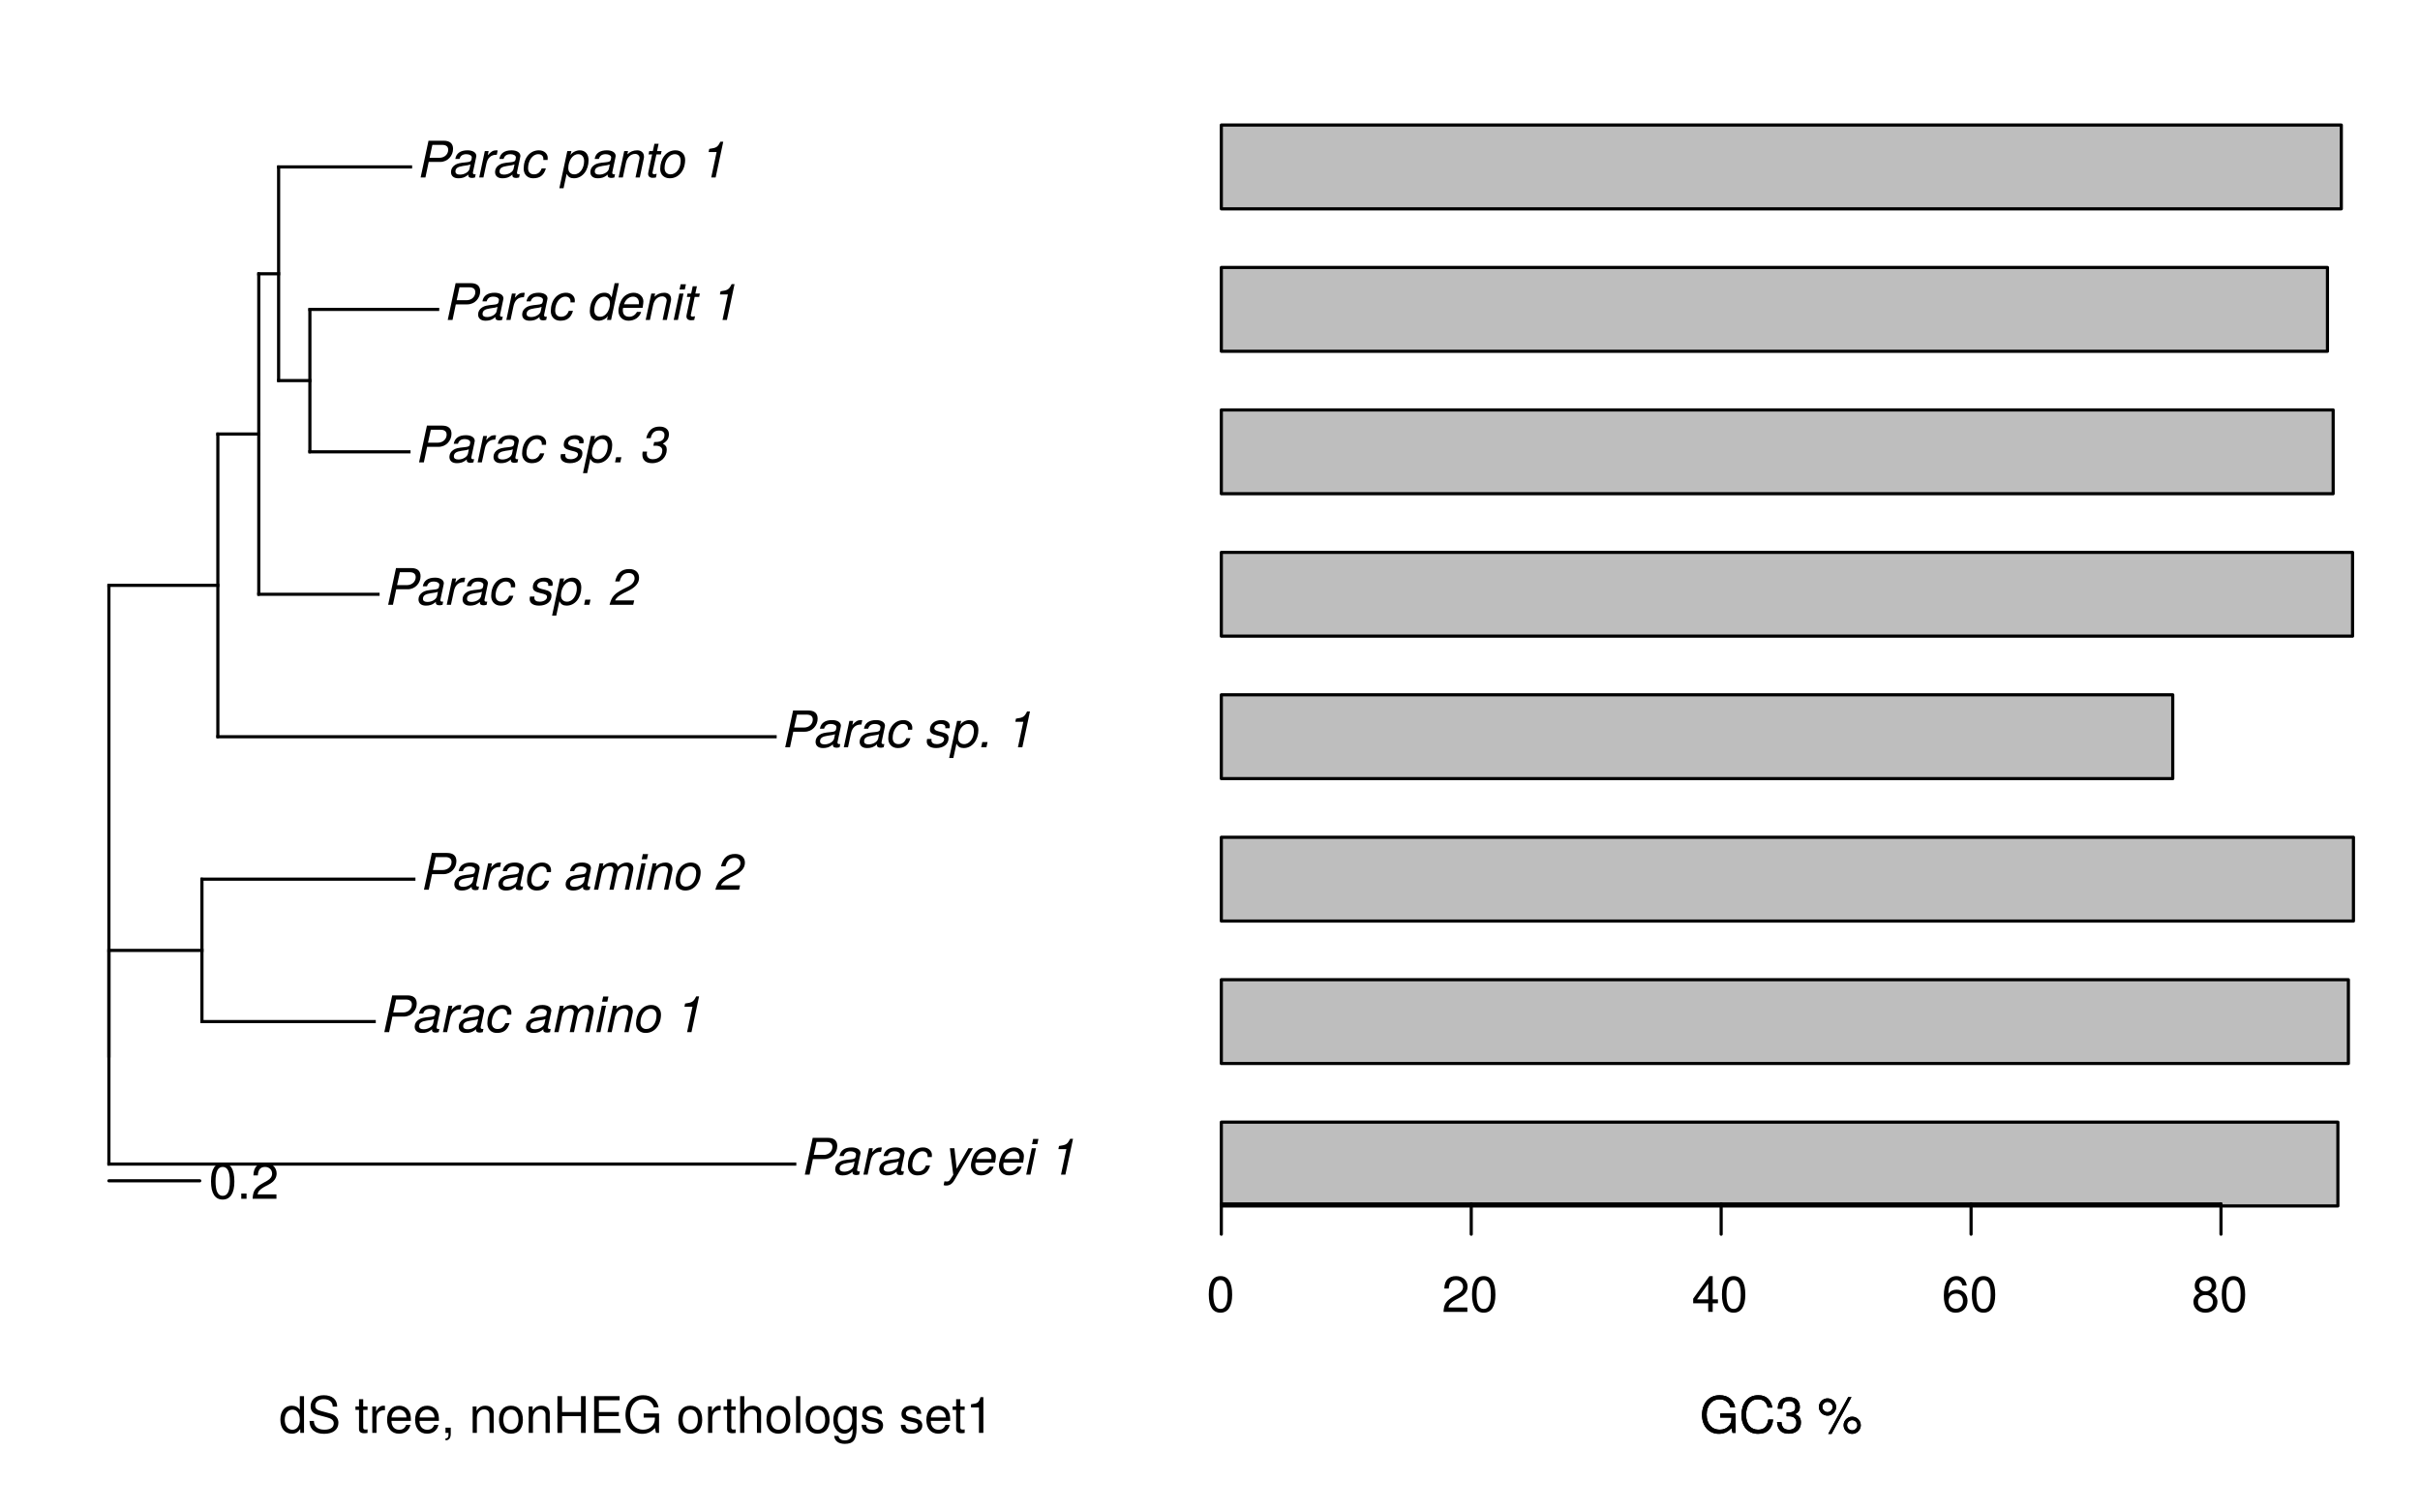 <?xml version="1.0" encoding="UTF-8"?>
<svg xmlns="http://www.w3.org/2000/svg" xmlns:xlink="http://www.w3.org/1999/xlink" width="576pt" height="360pt" viewBox="0 0 576 360" version="1.1">
<defs>
<g>
<symbol overflow="visible" id="glyph0-0">
<path style="stroke:none;" d=""/>
</symbol>
<symbol overflow="visible" id="glyph0-1">
<path style="stroke:none;" d="M 8.203 -6.812 C 8.203 -8.094 7.438 -8.75 5.969 -8.75 L 2.359 -8.75 L 0.484 0 L 1.625 0 L 2.406 -3.703 L 5.141 -3.703 C 6.953 -3.703 8.203 -5.203 8.203 -6.812 Z M 7.047 -6.594 C 7.047 -5.547 6.188 -4.688 4.938 -4.688 L 2.609 -4.688 L 3.281 -7.766 L 5.609 -7.766 C 6.547 -7.766 7.047 -7.359 7.047 -6.594 Z M 7.047 -6.594 "/>
</symbol>
<symbol overflow="visible" id="glyph0-2">
<path style="stroke:none;" d="M 5.906 0 L 6.062 -0.781 C 5.953 -0.75 5.906 -0.75 5.859 -0.75 C 5.547 -0.75 5.406 -0.859 5.406 -1.109 C 5.406 -1.156 5.406 -1.188 5.406 -1.219 L 6.141 -4.672 C 6.219 -4.984 6.219 -4.984 6.219 -5.109 C 6.219 -5.922 5.391 -6.469 4.125 -6.469 C 2.453 -6.469 1.438 -5.766 1.219 -4.422 L 2.219 -4.422 C 2.453 -5.203 2.969 -5.547 3.859 -5.547 C 4.578 -5.547 5.141 -5.219 5.141 -4.781 C 5.141 -4.734 5.125 -4.641 5.109 -4.547 L 5.078 -4.328 C 4.984 -3.844 4.719 -3.703 3.859 -3.625 C 2.25 -3.469 1.75 -3.359 1.156 -2.984 C 0.547 -2.594 0.188 -2 0.188 -1.312 C 0.188 -0.344 0.859 0.188 1.938 0.188 C 2.719 0.188 3.406 0.078 4.328 -0.703 L 4.312 -0.516 C 4.312 -0.031 4.688 0.109 5.266 0.109 C 5.438 0.109 5.422 0.078 5.906 0 Z M 4.812 -3.094 L 4.594 -2.062 C 4.438 -1.312 3.391 -0.688 2.328 -0.688 C 1.641 -0.688 1.25 -0.922 1.25 -1.422 C 1.25 -2.188 1.781 -2.562 3.062 -2.75 C 4.188 -2.906 4.281 -2.922 4.812 -3.094 Z M 4.812 -3.094 "/>
</symbol>
<symbol overflow="visible" id="glyph0-3">
<path style="stroke:none;" d="M 4.422 -5.406 L 4.625 -6.438 C 4.469 -6.453 4.375 -6.469 4.25 -6.469 C 3.547 -6.469 3.016 -6.156 2.266 -5.297 L 2.469 -6.281 L 1.562 -6.281 L 0.234 0 L 1.234 0 L 1.938 -3.266 C 2.234 -4.688 3.047 -5.406 4.297 -5.406 Z M 4.422 -5.406 "/>
</symbol>
<symbol overflow="visible" id="glyph0-4">
<path style="stroke:none;" d="M 5.609 -2.156 L 4.609 -2.156 C 4.25 -1.172 3.609 -0.75 2.75 -0.75 C 1.922 -0.75 1.375 -1.281 1.375 -2.219 C 1.375 -3.922 2.359 -5.547 3.797 -5.547 C 4.547 -5.547 5.016 -5.125 5.016 -4.438 C 5.016 -4.375 5.016 -4.281 5 -4.172 L 6.016 -4.172 L 6.031 -4.359 C 6.031 -4.531 6.047 -4.672 6.047 -4.703 C 6.047 -5.609 5.25 -6.469 3.969 -6.469 C 1.781 -6.469 0.328 -4.625 0.328 -2.094 C 0.328 -0.781 1.188 0.188 2.578 0.188 C 4.125 0.188 5.125 -0.453 5.609 -2.156 Z M 5.609 -2.156 "/>
</symbol>
<symbol overflow="visible" id="glyph0-5">
<path style="stroke:none;" d=""/>
</symbol>
<symbol overflow="visible" id="glyph0-6">
<path style="stroke:none;" d="M 6.484 -6.281 L 5.406 -6.281 L 2.609 -1.406 L 2.062 -6.281 L 0.984 -6.281 L 1.797 0.047 L 1.172 1.016 C 0.859 1.531 0.656 1.641 0.219 1.641 C 0.094 1.641 0.016 1.625 -0.312 1.594 L -0.5 2.5 C -0.281 2.594 -0.141 2.609 0.078 2.609 C 0.938 2.609 1.547 2.203 2.062 1.312 Z M 6.484 -6.281 "/>
</symbol>
<symbol overflow="visible" id="glyph0-7">
<path style="stroke:none;" d="M 6.172 -2.859 L 6.188 -3.016 C 6.297 -3.594 6.359 -4.094 6.359 -4.422 C 6.359 -5.562 5.359 -6.469 4.062 -6.469 C 3.031 -6.469 2.016 -5.969 1.422 -5.172 C 0.859 -4.422 0.422 -3.094 0.422 -2.125 C 0.422 -0.875 1.344 0.188 2.812 0.188 C 4.25 0.188 5.453 -0.609 5.828 -1.906 L 4.828 -1.906 C 4.422 -1.172 3.781 -0.75 2.969 -0.75 C 2.031 -0.75 1.469 -1.281 1.469 -2.297 C 1.469 -2.516 1.469 -2.625 1.531 -2.859 Z M 5.281 -3.719 L 1.75 -3.719 C 2.047 -4.781 2.938 -5.547 3.906 -5.547 C 4.766 -5.547 5.297 -4.969 5.297 -4.062 C 5.297 -3.953 5.297 -3.859 5.281 -3.719 Z M 5.281 -3.719 "/>
</symbol>
<symbol overflow="visible" id="glyph0-8">
<path style="stroke:none;" d="M 1.234 0 L 2.562 -6.281 L 1.562 -6.281 L 0.234 0 Z M 3.141 -8.484 L 1.891 -8.484 L 1.625 -7.25 L 2.875 -7.25 Z M 3.141 -8.484 "/>
</symbol>
<symbol overflow="visible" id="glyph0-9">
<path style="stroke:none;" d="M 5.375 -8.516 L 4.688 -8.516 C 4.031 -7.219 3.781 -7.062 2.047 -6.812 L 1.891 -6.062 L 3.797 -6.062 L 2.516 0 L 3.562 0 Z M 5.375 -8.516 "/>
</symbol>
<symbol overflow="visible" id="glyph0-10">
<path style="stroke:none;" d="M 8.609 0 L 9.547 -4.469 C 9.594 -4.609 9.625 -5 9.625 -5.141 C 9.625 -5.766 9.156 -6.469 8.094 -6.469 C 7.312 -6.469 6.641 -6.156 5.922 -5.469 C 5.734 -6.141 5.266 -6.469 4.469 -6.469 C 3.656 -6.469 3.109 -6.234 2.344 -5.516 L 2.5 -6.281 L 1.578 -6.281 L 0.25 0 L 1.266 0 L 2.094 -3.953 C 2.297 -4.859 3.109 -5.609 3.906 -5.609 C 4.5 -5.609 4.891 -5.266 4.891 -4.781 C 4.891 -4.641 4.891 -4.484 4.844 -4.328 L 3.922 0 L 4.938 0 L 5.766 -3.953 C 5.969 -4.891 6.781 -5.609 7.656 -5.609 C 8.219 -5.609 8.562 -5.25 8.562 -4.688 C 8.562 -4.5 8.562 -4.5 8.453 -4.094 L 7.594 0 Z M 8.609 0 "/>
</symbol>
<symbol overflow="visible" id="glyph0-11">
<path style="stroke:none;" d="M 6.234 -4.516 C 6.281 -4.672 6.281 -4.812 6.281 -4.969 C 6.281 -5.875 5.656 -6.469 4.656 -6.469 C 3.75 -6.469 2.953 -6.141 2.328 -5.516 L 2.484 -6.281 L 1.578 -6.281 L 0.234 0 L 1.25 0 L 1.984 -3.469 C 2.25 -4.781 3.109 -5.609 4.188 -5.609 C 4.781 -5.609 5.234 -5.188 5.234 -4.625 C 5.234 -4.562 5.203 -4.375 5.156 -4.188 L 4.266 0 L 5.281 0 Z M 6.234 -4.516 "/>
</symbol>
<symbol overflow="visible" id="glyph0-12">
<path style="stroke:none;" d="M 6.312 -4.219 C 6.312 -5.5 5.453 -6.469 4.016 -6.469 C 1.75 -6.469 0.375 -4.391 0.375 -2.016 C 0.375 -0.688 1.312 0.188 2.656 0.188 C 4.844 0.188 6.312 -1.734 6.312 -4.219 Z M 5.25 -4 C 5.25 -2.203 4.25 -0.75 2.812 -0.75 C 1.969 -0.75 1.422 -1.297 1.422 -2.25 C 1.422 -4 2.438 -5.547 3.859 -5.547 C 4.734 -5.547 5.25 -4.969 5.25 -4 Z M 5.25 -4 "/>
</symbol>
<symbol overflow="visible" id="glyph0-13">
<path style="stroke:none;" d="M 6.844 -6.438 C 6.844 -7.672 5.984 -8.516 4.531 -8.516 C 2.688 -8.516 1.625 -7.578 1.156 -5.562 L 2.219 -5.562 C 2.578 -6.938 3.25 -7.578 4.391 -7.578 C 5.234 -7.578 5.781 -7.062 5.781 -6.297 C 5.781 -5.531 5.203 -4.797 4.219 -4.312 L 2.969 -3.688 C 0.891 -2.578 0.344 -1.938 -0.188 0 L 5.453 0 L 5.688 -1.047 L 1.156 -1.047 C 1.359 -1.641 2.031 -2.203 3.125 -2.766 L 4.469 -3.438 C 6.062 -4.25 6.844 -5.234 6.844 -6.438 Z M 6.844 -6.438 "/>
</symbol>
<symbol overflow="visible" id="glyph0-14">
<path style="stroke:none;" d="M 5.344 -2.172 C 5.344 -2.906 4.938 -3.281 3.891 -3.547 L 2.969 -3.781 C 2.297 -3.953 1.953 -4.188 1.953 -4.5 C 1.953 -5.109 2.562 -5.547 3.469 -5.547 C 4.172 -5.547 4.578 -5.266 4.578 -4.797 C 4.578 -4.719 4.578 -4.625 4.562 -4.531 L 5.562 -4.531 C 5.625 -4.781 5.641 -4.891 5.641 -5.047 C 5.641 -5.891 4.844 -6.469 3.672 -6.469 C 2 -6.469 0.906 -5.516 0.906 -4.234 C 0.906 -3.5 1.312 -3.141 2.562 -2.828 L 3.438 -2.609 C 4.203 -2.406 4.281 -2.141 4.281 -1.891 C 4.281 -1.219 3.484 -0.75 2.562 -0.75 C 1.734 -0.75 1.266 -1.062 1.266 -1.672 C 1.266 -1.734 1.281 -1.844 1.297 -1.969 L 0.234 -1.969 C 0.172 -1.688 0.156 -1.547 0.156 -1.359 C 0.156 -0.391 1 0.188 2.391 0.188 C 4.172 0.188 5.344 -0.75 5.344 -2.172 Z M 5.344 -2.172 "/>
</symbol>
<symbol overflow="visible" id="glyph0-15">
<path style="stroke:none;" d="M 6.438 -4.125 C 6.438 -5.562 5.625 -6.469 4.344 -6.469 C 3.484 -6.469 2.453 -5.969 2.125 -5.281 L 2.344 -6.281 L 1.375 -6.281 L -0.516 2.562 L 0.484 2.562 L 1.219 -0.859 C 1.609 -0.125 2.094 0.188 2.953 0.188 C 5 0.188 6.438 -1.734 6.438 -4.125 Z M 5.375 -3.891 C 5.375 -2.234 4.406 -0.75 3.047 -0.75 C 2.172 -0.75 1.609 -1.297 1.609 -2.25 C 1.609 -3.953 2.625 -5.547 3.953 -5.547 C 4.844 -5.547 5.375 -4.922 5.375 -3.891 Z M 5.375 -3.891 "/>
</symbol>
<symbol overflow="visible" id="glyph0-16">
<path style="stroke:none;" d="M 1.953 -1.234 L 0.703 -1.234 L 0.438 0 L 1.688 0 Z M 1.953 -1.234 "/>
</symbol>
<symbol overflow="visible" id="glyph0-17">
<path style="stroke:none;" d="M 6.078 -3.031 C 6.078 -3.719 5.812 -4.109 5.141 -4.453 C 6.156 -5.031 6.594 -5.688 6.594 -6.75 C 6.594 -7.812 5.719 -8.516 4.406 -8.516 C 2.797 -8.516 1.719 -7.781 1.188 -5.766 L 2.25 -5.766 C 2.547 -7.078 3.219 -7.578 4.266 -7.578 C 5.047 -7.578 5.531 -7.188 5.531 -6.547 C 5.531 -5.453 4.906 -4.844 3.297 -4.844 L 3.078 -4.844 L 2.891 -3.953 C 3.141 -3.969 3.266 -3.969 3.438 -3.969 C 4.422 -3.969 5.016 -3.562 5.016 -2.875 C 5.016 -1.578 4.094 -0.75 2.75 -0.75 C 1.891 -0.75 1.328 -1.219 1.328 -1.938 C 1.328 -2.047 1.328 -2.219 1.375 -2.406 L 1.391 -2.562 L 0.344 -2.562 C 0.281 -2.203 0.281 -2.047 0.281 -1.828 C 0.281 -0.531 1.094 0.188 2.594 0.188 C 4.703 0.188 6.078 -1.281 6.078 -3.031 Z M 6.078 -3.031 "/>
</symbol>
<symbol overflow="visible" id="glyph0-18">
<path style="stroke:none;" d="M 7.203 -8.75 L 6.188 -8.75 L 5.469 -5.375 C 5.094 -6.156 4.609 -6.469 3.75 -6.469 C 1.766 -6.469 0.281 -4.625 0.281 -2.094 C 0.281 -0.688 1.109 0.188 2.359 0.188 C 3.188 0.188 4.219 -0.266 4.578 -0.953 L 4.375 0 L 5.344 0 Z M 5.078 -3.922 C 5.078 -2.234 4.031 -0.75 2.766 -0.75 C 1.875 -0.75 1.344 -1.297 1.344 -2.328 C 1.344 -4.031 2.359 -5.547 3.656 -5.547 C 4.547 -5.547 5.078 -4.938 5.078 -3.922 Z M 5.078 -3.922 "/>
</symbol>
<symbol overflow="visible" id="glyph0-19">
<path style="stroke:none;" d="M 2.641 -0.875 C 2.266 -0.797 2.203 -0.781 2.062 -0.781 C 1.797 -0.781 1.625 -0.906 1.625 -1.109 C 1.625 -1.141 1.641 -1.203 1.656 -1.266 L 2.562 -5.484 L 3.625 -5.484 L 3.797 -6.281 L 2.719 -6.281 L 3.094 -8.016 L 2.094 -8.016 L 1.719 -6.281 L 0.859 -6.281 L 0.703 -5.484 L 1.547 -5.484 L 0.641 -1.234 C 0.609 -1.109 0.594 -0.984 0.594 -0.859 C 0.594 -0.281 1.016 0.078 1.672 0.078 C 1.906 0.078 2.281 0.047 2.453 0 Z M 2.641 -0.875 "/>
</symbol>
<symbol overflow="visible" id="glyph1-0">
<path style="stroke:none;" d=""/>
</symbol>
<symbol overflow="visible" id="glyph1-1">
<path style="stroke:none;" d="M 5.938 0 L 5.938 -8.75 L 4.938 -8.75 L 4.938 -5.5 C 4.531 -6.125 3.859 -6.469 3.016 -6.469 C 1.375 -6.469 0.312 -5.203 0.312 -3.203 C 0.312 -1.078 1.359 0.188 3.047 0.188 C 3.906 0.188 4.516 -0.141 5.047 -0.922 L 5.047 0 Z M 4.938 -3.125 C 4.938 -1.672 4.25 -0.75 3.188 -0.75 C 2.094 -0.75 1.359 -1.688 1.359 -3.141 C 1.359 -4.609 2.094 -5.531 3.188 -5.531 C 4.266 -5.531 4.938 -4.578 4.938 -3.125 Z M 4.938 -3.125 "/>
</symbol>
<symbol overflow="visible" id="glyph1-2">
<path style="stroke:none;" d="M 7.453 -2.406 C 7.453 -3.484 6.781 -4.266 5.594 -4.594 L 3.391 -5.188 C 2.344 -5.453 1.953 -5.812 1.953 -6.484 C 1.953 -7.375 2.734 -8.031 3.906 -8.031 C 5.297 -8.031 6.094 -7.391 6.094 -6.25 L 7.156 -6.25 C 7.156 -7.969 5.969 -8.969 3.953 -8.969 C 2.031 -8.969 0.844 -7.906 0.844 -6.328 C 0.844 -5.25 1.406 -4.578 2.562 -4.281 L 4.734 -3.703 C 5.828 -3.422 6.344 -2.969 6.344 -2.297 C 6.344 -1.328 5.609 -0.766 4.109 -0.766 C 2.453 -0.766 1.625 -1.594 1.625 -2.844 L 0.578 -2.844 C 0.578 -0.781 1.969 0.219 4.031 0.219 C 6.25 0.219 7.453 -0.844 7.453 -2.406 Z M 7.453 -2.406 "/>
</symbol>
<symbol overflow="visible" id="glyph1-3">
<path style="stroke:none;" d=""/>
</symbol>
<symbol overflow="visible" id="glyph1-4">
<path style="stroke:none;" d="M 3.047 0 L 3.047 -0.844 C 2.922 -0.797 2.766 -0.797 2.562 -0.797 C 2.141 -0.797 2.016 -0.906 2.016 -1.359 L 2.016 -5.469 L 3.047 -5.469 L 3.047 -6.281 L 2.016 -6.281 L 2.016 -8.016 L 1.016 -8.016 L 1.016 -6.281 L 0.172 -6.281 L 0.172 -5.469 L 1.016 -5.469 L 1.016 -0.906 C 1.016 -0.281 1.453 0.078 2.234 0.078 C 2.469 0.078 2.719 0.062 3.047 0 Z M 3.047 0 "/>
</symbol>
<symbol overflow="visible" id="glyph1-5">
<path style="stroke:none;" d="M 3.859 -5.406 L 3.859 -6.438 C 3.688 -6.453 3.594 -6.469 3.469 -6.469 C 2.812 -6.469 2.328 -6.078 1.75 -5.141 L 1.75 -6.281 L 0.844 -6.281 L 0.844 0 L 1.844 0 L 1.844 -3.266 C 1.844 -4.688 2.297 -5.391 3.859 -5.406 Z M 3.859 -5.406 "/>
</symbol>
<symbol overflow="visible" id="glyph1-6">
<path style="stroke:none;" d="M 6.156 -2.859 C 6.156 -3.766 6.078 -4.344 5.906 -4.812 C 5.5 -5.844 4.531 -6.469 3.359 -6.469 C 1.609 -6.469 0.484 -5.172 0.484 -3.109 C 0.484 -1.047 1.578 0.188 3.344 0.188 C 4.781 0.188 5.766 -0.641 6.031 -1.906 L 5.016 -1.906 C 4.734 -1.078 4.172 -0.75 3.375 -0.75 C 2.328 -0.75 1.547 -1.422 1.531 -2.859 Z M 5.094 -3.75 C 5.094 -3.75 5.094 -3.703 5.078 -3.672 L 1.547 -3.672 C 1.625 -4.781 2.344 -5.547 3.344 -5.547 C 4.328 -5.547 5.094 -4.734 5.094 -3.75 Z M 5.094 -3.75 "/>
</symbol>
<symbol overflow="visible" id="glyph1-7">
<path style="stroke:none;" d="M 2.297 0.188 L 2.297 -1.25 L 1.047 -1.25 L 1.047 0 L 1.766 0 L 1.766 0.219 C 1.766 1.047 1.609 1.281 1.047 1.312 L 1.047 1.766 C 1.891 1.766 2.297 1.219 2.297 0.188 Z M 2.297 0.188 "/>
</symbol>
<symbol overflow="visible" id="glyph1-8">
<path style="stroke:none;" d="M 5.844 0 L 5.844 -4.75 C 5.844 -5.797 5.062 -6.469 3.859 -6.469 C 2.922 -6.469 2.312 -6.109 1.766 -5.234 L 1.766 -6.281 L 0.844 -6.281 L 0.844 0 L 1.844 0 L 1.844 -3.469 C 1.844 -4.75 2.531 -5.594 3.547 -5.594 C 4.344 -5.594 4.844 -5.109 4.844 -4.359 L 4.844 0 Z M 5.844 0 "/>
</symbol>
<symbol overflow="visible" id="glyph1-9">
<path style="stroke:none;" d="M 6.125 -3.094 C 6.125 -5.266 5.078 -6.469 3.266 -6.469 C 1.5 -6.469 0.438 -5.25 0.438 -3.141 C 0.438 -1.031 1.484 0.188 3.281 0.188 C 5.047 0.188 6.125 -1.031 6.125 -3.094 Z M 5.078 -3.109 C 5.078 -1.625 4.375 -0.75 3.281 -0.75 C 2.156 -0.75 1.469 -1.625 1.469 -3.141 C 1.469 -4.656 2.156 -5.547 3.281 -5.547 C 4.406 -5.547 5.078 -4.672 5.078 -3.109 Z M 5.078 -3.109 "/>
</symbol>
<symbol overflow="visible" id="glyph1-10">
<path style="stroke:none;" d="M 7.734 0 L 7.734 -8.75 L 6.609 -8.75 L 6.609 -4.969 L 2.109 -4.969 L 2.109 -8.75 L 1 -8.75 L 1 0 L 2.109 0 L 2.109 -3.984 L 6.609 -3.984 L 6.609 0 Z M 7.734 0 "/>
</symbol>
<symbol overflow="visible" id="glyph1-11">
<path style="stroke:none;" d="M 7.359 0 L 7.359 -0.984 L 2.203 -0.984 L 2.203 -3.984 L 6.953 -3.984 L 6.953 -4.969 L 2.203 -4.969 L 2.203 -7.766 L 7.141 -7.766 L 7.141 -8.75 L 1.078 -8.75 L 1.078 0 Z M 7.359 0 "/>
</symbol>
<symbol overflow="visible" id="glyph1-12">
<path style="stroke:none;" d="M 8.516 0 L 8.516 -4.625 L 4.859 -4.625 L 4.859 -3.641 L 7.531 -3.641 L 7.531 -3.391 C 7.531 -1.844 6.375 -0.766 4.781 -0.766 C 2.797 -0.766 1.641 -2.203 1.641 -4.344 C 1.641 -6.484 2.875 -7.984 4.719 -7.984 C 6.047 -7.984 7.016 -7.219 7.25 -6.094 L 8.391 -6.094 C 8.078 -7.875 6.734 -8.969 4.734 -8.969 C 2.047 -8.969 0.531 -6.906 0.531 -4.281 C 0.531 -1.594 2.172 0.219 4.531 0.219 C 5.719 0.219 6.672 -0.203 7.531 -1.156 L 7.797 0 Z M 8.516 0 "/>
</symbol>
<symbol overflow="visible" id="glyph1-13">
<path style="stroke:none;" d="M 5.828 0 L 5.828 -4.75 C 5.828 -5.812 5.078 -6.469 3.859 -6.469 C 2.969 -6.469 2.422 -6.188 1.844 -5.422 L 1.844 -8.75 L 0.844 -8.75 L 0.844 0 L 1.844 0 L 1.844 -3.469 C 1.844 -4.75 2.516 -5.594 3.547 -5.594 C 4.25 -5.594 4.844 -5.188 4.844 -4.359 L 4.844 0 Z M 5.828 0 "/>
</symbol>
<symbol overflow="visible" id="glyph1-14">
<path style="stroke:none;" d="M 1.812 0 L 1.812 -8.75 L 0.812 -8.75 L 0.812 0 Z M 1.812 0 "/>
</symbol>
<symbol overflow="visible" id="glyph1-15">
<path style="stroke:none;" d="M 5.875 -1.031 L 5.875 -6.281 L 4.938 -6.281 L 4.938 -5.375 C 4.438 -6.125 3.828 -6.469 3.031 -6.469 C 1.422 -6.469 0.344 -5.125 0.344 -3.078 C 0.344 -1.109 1.469 0.188 2.938 0.188 C 3.734 0.188 4.281 -0.156 4.938 -0.953 L 4.938 -0.531 C 4.938 1.141 4.266 1.781 3.094 1.781 C 2.297 1.781 1.688 1.484 1.578 0.719 L 0.547 0.719 C 0.656 1.906 1.578 2.609 3.062 2.609 C 5.031 2.609 5.875 1.734 5.875 -1.031 Z M 4.844 -3.109 C 4.844 -1.609 4.203 -0.75 3.141 -0.75 C 2.047 -0.75 1.391 -1.625 1.391 -3.141 C 1.391 -4.656 2.062 -5.547 3.125 -5.547 C 4.219 -5.547 4.844 -4.625 4.844 -3.109 Z M 4.844 -3.109 "/>
</symbol>
<symbol overflow="visible" id="glyph1-16">
<path style="stroke:none;" d="M 5.516 -1.766 C 5.516 -2.703 4.984 -3.172 3.734 -3.469 L 2.766 -3.703 C 1.953 -3.891 1.609 -4.156 1.609 -4.594 C 1.609 -5.172 2.125 -5.547 2.938 -5.547 C 3.75 -5.547 4.172 -5.203 4.203 -4.531 L 5.25 -4.531 C 5.25 -5.766 4.422 -6.469 2.969 -6.469 C 1.516 -6.469 0.562 -5.719 0.562 -4.547 C 0.562 -3.562 1.062 -3.094 2.562 -2.734 L 3.484 -2.516 C 4.188 -2.344 4.469 -2.141 4.469 -1.688 C 4.469 -1.094 3.875 -0.75 3 -0.75 C 2.094 -0.75 1.594 -0.953 1.469 -1.922 L 0.406 -1.922 C 0.453 -0.469 1.266 0.188 2.922 0.188 C 4.5 0.188 5.516 -0.547 5.516 -1.766 Z M 5.516 -1.766 "/>
</symbol>
<symbol overflow="visible" id="glyph1-17">
<path style="stroke:none;" d="M 4.156 0 L 4.156 -8.516 L 3.469 -8.516 C 3.094 -7.203 2.859 -7.016 1.219 -6.812 L 1.219 -6.062 L 3.109 -6.062 L 3.109 0 Z M 4.156 0 "/>
</symbol>
<symbol overflow="visible" id="glyph1-18">
<path style="stroke:none;" d="M 6.078 -4.094 C 6.078 -7.047 5.141 -8.516 3.297 -8.516 C 1.469 -8.516 0.516 -7.016 0.516 -4.156 C 0.516 -1.297 1.469 0.188 3.297 0.188 C 5.094 0.188 6.078 -1.297 6.078 -4.094 Z M 5 -4.188 C 5 -1.781 4.453 -0.703 3.281 -0.703 C 2.156 -0.703 1.594 -1.828 1.594 -4.156 C 1.594 -6.484 2.156 -7.578 3.297 -7.578 C 4.438 -7.578 5 -6.469 5 -4.188 Z M 5 -4.188 "/>
</symbol>
<symbol overflow="visible" id="glyph1-19">
<path style="stroke:none;" d="M 2.297 0 L 2.297 -1.25 L 1.047 -1.25 L 1.047 0 Z M 2.297 0 "/>
</symbol>
<symbol overflow="visible" id="glyph1-20">
<path style="stroke:none;" d="M 6.125 -6.016 C 6.125 -7.453 5.016 -8.516 3.406 -8.516 C 1.672 -8.516 0.656 -7.625 0.594 -5.562 L 1.656 -5.562 C 1.734 -6.984 2.328 -7.578 3.375 -7.578 C 4.328 -7.578 5.047 -6.906 5.047 -5.984 C 5.047 -5.312 4.656 -4.734 3.906 -4.312 L 2.797 -3.688 C 1.016 -2.672 0.5 -1.875 0.406 0 L 6.078 0 L 6.078 -1.047 L 1.594 -1.047 C 1.703 -1.734 2.094 -2.188 3.125 -2.797 L 4.328 -3.438 C 5.516 -4.078 6.125 -4.969 6.125 -6.016 Z M 6.125 -6.016 "/>
</symbol>
<symbol overflow="visible" id="glyph1-21">
<path style="stroke:none;" d="M 8.125 -3.188 L 6.969 -3.188 C 6.703 -1.531 6.016 -0.766 4.531 -0.766 C 2.797 -0.766 1.688 -2.094 1.688 -4.281 C 1.688 -6.531 2.75 -7.984 4.438 -7.984 C 5.812 -7.984 6.531 -7.375 6.797 -6.031 L 7.938 -6.031 C 7.594 -7.953 6.484 -8.969 4.578 -8.969 C 1.922 -8.969 0.578 -6.828 0.578 -4.266 C 0.578 -1.719 1.953 0.219 4.531 0.219 C 6.656 0.219 7.859 -0.906 8.125 -3.188 Z M 8.125 -3.188 "/>
</symbol>
<symbol overflow="visible" id="glyph1-22">
<path style="stroke:none;" d="M 6.078 -2.469 C 6.078 -3.5 5.656 -4.109 4.625 -4.453 C 5.422 -4.766 5.812 -5.312 5.812 -6.172 C 5.812 -7.625 4.844 -8.516 3.234 -8.516 C 1.516 -8.516 0.594 -7.578 0.562 -5.766 L 1.625 -5.766 C 1.641 -7.016 2.156 -7.578 3.234 -7.578 C 4.172 -7.578 4.734 -7.031 4.734 -6.125 C 4.734 -5.219 4.344 -4.844 2.656 -4.844 L 2.656 -3.953 L 3.234 -3.953 C 4.391 -3.953 4.984 -3.406 4.984 -2.453 C 4.984 -1.391 4.328 -0.75 3.234 -0.75 C 2.078 -0.75 1.516 -1.328 1.438 -2.562 L 0.391 -2.562 C 0.516 -0.672 1.453 0.188 3.188 0.188 C 4.938 0.188 6.078 -0.859 6.078 -2.469 Z M 6.078 -2.469 "/>
</symbol>
<symbol overflow="visible" id="glyph1-23">
<path style="stroke:none;" d="M 4.438 -6.141 C 4.438 -7.312 3.547 -8.219 2.391 -8.219 C 1.266 -8.219 0.344 -7.297 0.344 -6.172 C 0.344 -5.047 1.266 -4.109 2.406 -4.109 C 3.516 -4.109 4.438 -5.047 4.438 -6.141 Z M 3.609 -6.156 C 3.609 -5.5 3.062 -4.953 2.406 -4.953 C 1.734 -4.953 1.172 -5.516 1.172 -6.172 C 1.172 -6.844 1.734 -7.375 2.391 -7.375 C 3.078 -7.375 3.609 -6.844 3.609 -6.156 Z M 8.094 -8.516 L 7.312 -8.516 L 2.562 0.234 L 3.359 0.234 Z M 10.312 -1.797 C 10.312 -2.953 9.406 -3.859 8.25 -3.859 C 7.141 -3.859 6.219 -2.938 6.219 -1.828 C 6.219 -0.703 7.141 0.234 8.266 0.234 C 9.375 0.234 10.312 -0.703 10.312 -1.797 Z M 9.484 -1.797 C 9.484 -1.156 8.922 -0.609 8.266 -0.609 C 7.594 -0.609 7.047 -1.156 7.047 -1.828 C 7.047 -2.484 7.594 -3.031 8.25 -3.031 C 8.938 -3.031 9.484 -2.484 9.484 -1.797 Z M 9.484 -1.797 "/>
</symbol>
<symbol overflow="visible" id="glyph1-24">
<path style="stroke:none;" d="M 6.234 -2.047 L 6.234 -2.984 L 4.984 -2.984 L 4.984 -8.516 L 4.203 -8.516 L 0.344 -3.156 L 0.344 -2.047 L 3.922 -2.047 L 3.922 0 L 4.984 0 L 4.984 -2.047 Z M 3.922 -2.984 L 1.266 -2.984 L 3.922 -6.703 Z M 3.922 -2.984 "/>
</symbol>
<symbol overflow="visible" id="glyph1-25">
<path style="stroke:none;" d="M 6.156 -2.641 C 6.156 -4.219 5.078 -5.297 3.547 -5.297 C 2.719 -5.297 2.047 -4.969 1.594 -4.344 C 1.609 -6.422 2.281 -7.578 3.484 -7.578 C 4.234 -7.578 4.75 -7.109 4.922 -6.281 L 5.969 -6.281 C 5.766 -7.688 4.859 -8.516 3.562 -8.516 C 1.578 -8.516 0.516 -6.844 0.516 -3.875 C 0.516 -1.219 1.422 0.188 3.375 0.188 C 4.984 0.188 6.156 -0.969 6.156 -2.641 Z M 5.078 -2.562 C 5.078 -1.484 4.359 -0.75 3.391 -0.75 C 2.406 -0.75 1.656 -1.531 1.656 -2.609 C 1.656 -3.672 2.375 -4.359 3.422 -4.359 C 4.438 -4.359 5.078 -3.703 5.078 -2.562 Z M 5.078 -2.562 "/>
</symbol>
<symbol overflow="visible" id="glyph1-26">
<path style="stroke:none;" d="M 6.156 -2.406 C 6.156 -3.344 5.672 -4.016 4.688 -4.469 C 5.562 -5 5.859 -5.438 5.859 -6.234 C 5.859 -7.578 4.812 -8.516 3.297 -8.516 C 1.797 -8.516 0.75 -7.578 0.75 -6.234 C 0.75 -5.453 1.031 -5.016 1.891 -4.469 C 0.922 -4.016 0.438 -3.344 0.438 -2.406 C 0.438 -0.859 1.625 0.188 3.297 0.188 C 4.984 0.188 6.156 -0.859 6.156 -2.406 Z M 4.781 -6.219 C 4.781 -5.422 4.188 -4.891 3.297 -4.891 C 2.406 -4.891 1.828 -5.422 1.828 -6.234 C 1.828 -7.047 2.406 -7.578 3.297 -7.578 C 4.203 -7.578 4.781 -7.047 4.781 -6.219 Z M 5.078 -2.391 C 5.078 -1.375 4.359 -0.75 3.281 -0.75 C 2.25 -0.75 1.531 -1.391 1.531 -2.391 C 1.531 -3.391 2.25 -4.016 3.297 -4.016 C 4.359 -4.016 5.078 -3.391 5.078 -2.391 Z M 5.078 -2.391 "/>
</symbol>
</g>
</defs>
<g id="surface12768">
<rect x="0" y="0" width="576" height="360" style="fill:rgb(100%,100%,100%);fill-opacity:1;stroke:none;"/>
<path style="fill:none;stroke-width:0.75;stroke-linecap:round;stroke-linejoin:round;stroke:rgb(0%,0%,0%);stroke-opacity:1;stroke-miterlimit:10;" d="M 73.758 107.543 L 73.758 73.637 "/>
<path style="fill:none;stroke-width:0.75;stroke-linecap:round;stroke-linejoin:round;stroke:rgb(0%,0%,0%);stroke-opacity:1;stroke-miterlimit:10;" d="M 66.316 90.59 L 66.316 39.734 "/>
<path style="fill:none;stroke-width:0.75;stroke-linecap:round;stroke-linejoin:round;stroke:rgb(0%,0%,0%);stroke-opacity:1;stroke-miterlimit:10;" d="M 61.594 141.449 L 61.594 65.16 "/>
<path style="fill:none;stroke-width:0.75;stroke-linecap:round;stroke-linejoin:round;stroke:rgb(0%,0%,0%);stroke-opacity:1;stroke-miterlimit:10;" d="M 51.852 175.352 L 51.852 103.305 "/>
<path style="fill:none;stroke-width:0.75;stroke-linecap:round;stroke-linejoin:round;stroke:rgb(0%,0%,0%);stroke-opacity:1;stroke-miterlimit:10;" d="M 48.066 243.16 L 48.066 209.258 "/>
<path style="fill:none;stroke-width:0.75;stroke-linecap:round;stroke-linejoin:round;stroke:rgb(0%,0%,0%);stroke-opacity:1;stroke-miterlimit:10;" d="M 25.922 277.066 L 25.922 226.211 "/>
<path style="fill:none;stroke-width:0.75;stroke-linecap:round;stroke-linejoin:round;stroke:rgb(0%,0%,0%);stroke-opacity:1;stroke-miterlimit:10;" d="M 25.922 251.637 L 25.922 139.328 "/>
<path style="fill:none;stroke-width:0.75;stroke-linecap:square;stroke-linejoin:round;stroke:rgb(0%,0%,0%);stroke-opacity:1;stroke-miterlimit:10;" d="M 25.922 251.637 L 25.922 251.637 "/>
<path style="fill:none;stroke-width:0.75;stroke-linecap:square;stroke-linejoin:round;stroke:rgb(0%,0%,0%);stroke-opacity:1;stroke-miterlimit:10;" d="M 25.922 277.066 L 189.16 277.066 "/>
<path style="fill:none;stroke-width:0.75;stroke-linecap:square;stroke-linejoin:round;stroke:rgb(0%,0%,0%);stroke-opacity:1;stroke-miterlimit:10;" d="M 25.922 226.211 L 48.066 226.211 "/>
<path style="fill:none;stroke-width:0.75;stroke-linecap:square;stroke-linejoin:round;stroke:rgb(0%,0%,0%);stroke-opacity:1;stroke-miterlimit:10;" d="M 48.066 243.16 L 89.066 243.16 "/>
<path style="fill:none;stroke-width:0.75;stroke-linecap:square;stroke-linejoin:round;stroke:rgb(0%,0%,0%);stroke-opacity:1;stroke-miterlimit:10;" d="M 48.066 209.258 L 98.504 209.258 "/>
<path style="fill:none;stroke-width:0.75;stroke-linecap:square;stroke-linejoin:round;stroke:rgb(0%,0%,0%);stroke-opacity:1;stroke-miterlimit:10;" d="M 25.922 139.328 L 51.852 139.328 "/>
<path style="fill:none;stroke-width:0.75;stroke-linecap:square;stroke-linejoin:round;stroke:rgb(0%,0%,0%);stroke-opacity:1;stroke-miterlimit:10;" d="M 51.852 175.352 L 184.488 175.352 "/>
<path style="fill:none;stroke-width:0.75;stroke-linecap:square;stroke-linejoin:round;stroke:rgb(0%,0%,0%);stroke-opacity:1;stroke-miterlimit:10;" d="M 51.852 103.305 L 61.594 103.305 "/>
<path style="fill:none;stroke-width:0.75;stroke-linecap:square;stroke-linejoin:round;stroke:rgb(0%,0%,0%);stroke-opacity:1;stroke-miterlimit:10;" d="M 61.594 141.449 L 89.977 141.449 "/>
<path style="fill:none;stroke-width:0.75;stroke-linecap:square;stroke-linejoin:round;stroke:rgb(0%,0%,0%);stroke-opacity:1;stroke-miterlimit:10;" d="M 61.594 65.16 L 66.316 65.16 "/>
<path style="fill:none;stroke-width:0.75;stroke-linecap:square;stroke-linejoin:round;stroke:rgb(0%,0%,0%);stroke-opacity:1;stroke-miterlimit:10;" d="M 66.316 90.59 L 73.758 90.59 "/>
<path style="fill:none;stroke-width:0.75;stroke-linecap:square;stroke-linejoin:round;stroke:rgb(0%,0%,0%);stroke-opacity:1;stroke-miterlimit:10;" d="M 73.758 107.543 L 97.336 107.543 "/>
<path style="fill:none;stroke-width:0.75;stroke-linecap:square;stroke-linejoin:round;stroke:rgb(0%,0%,0%);stroke-opacity:1;stroke-miterlimit:10;" d="M 73.758 73.637 L 104.168 73.637 "/>
<path style="fill:none;stroke-width:0.75;stroke-linecap:square;stroke-linejoin:round;stroke:rgb(0%,0%,0%);stroke-opacity:1;stroke-miterlimit:10;" d="M 66.316 39.734 L 97.715 39.734 "/>
<g style="fill:rgb(0%,0%,0%);fill-opacity:1;">
  <use xlink:href="#glyph0-1" x="191.078" y="279.578"/>
  <use xlink:href="#glyph0-2" x="198.602" y="279.578"/>
  <use xlink:href="#glyph0-3" x="205.273" y="279.578"/>
  <use xlink:href="#glyph0-2" x="209.09" y="279.578"/>
  <use xlink:href="#glyph0-4" x="215.762" y="279.578"/>
  <use xlink:href="#glyph0-5" x="221.762" y="279.578"/>
  <use xlink:href="#glyph0-6" x="225.098" y="279.578"/>
  <use xlink:href="#glyph0-7" x="230.678" y="279.578"/>
  <use xlink:href="#glyph0-7" x="237.35" y="279.578"/>
  <use xlink:href="#glyph0-8" x="244.021" y="279.578"/>
  <use xlink:href="#glyph0-5" x="246.686" y="279.578"/>
  <use xlink:href="#glyph0-9" x="250.021" y="279.578"/>
</g>
<g style="fill:rgb(0%,0%,0%);fill-opacity:1;">
  <use xlink:href="#glyph0-1" x="90.988" y="245.672"/>
  <use xlink:href="#glyph0-2" x="98.512" y="245.672"/>
  <use xlink:href="#glyph0-3" x="105.184" y="245.672"/>
  <use xlink:href="#glyph0-2" x="109" y="245.672"/>
  <use xlink:href="#glyph0-4" x="115.672" y="245.672"/>
  <use xlink:href="#glyph0-5" x="121.672" y="245.672"/>
  <use xlink:href="#glyph0-2" x="125.008" y="245.672"/>
  <use xlink:href="#glyph0-10" x="131.68" y="245.672"/>
  <use xlink:href="#glyph0-8" x="141.676" y="245.672"/>
  <use xlink:href="#glyph0-11" x="144.34" y="245.672"/>
  <use xlink:href="#glyph0-12" x="151.012" y="245.672"/>
  <use xlink:href="#glyph0-5" x="157.684" y="245.672"/>
  <use xlink:href="#glyph0-9" x="161.02" y="245.672"/>
</g>
<g style="fill:rgb(0%,0%,0%);fill-opacity:1;">
  <use xlink:href="#glyph0-1" x="100.426" y="211.77"/>
  <use xlink:href="#glyph0-2" x="107.949" y="211.77"/>
  <use xlink:href="#glyph0-3" x="114.621" y="211.77"/>
  <use xlink:href="#glyph0-2" x="118.438" y="211.77"/>
  <use xlink:href="#glyph0-4" x="125.109" y="211.77"/>
  <use xlink:href="#glyph0-5" x="131.109" y="211.77"/>
  <use xlink:href="#glyph0-2" x="134.445" y="211.77"/>
  <use xlink:href="#glyph0-10" x="141.117" y="211.77"/>
  <use xlink:href="#glyph0-8" x="151.113" y="211.77"/>
  <use xlink:href="#glyph0-11" x="153.777" y="211.77"/>
  <use xlink:href="#glyph0-12" x="160.449" y="211.77"/>
  <use xlink:href="#glyph0-5" x="167.121" y="211.77"/>
  <use xlink:href="#glyph0-13" x="170.457" y="211.77"/>
</g>
<g style="fill:rgb(0%,0%,0%);fill-opacity:1;">
  <use xlink:href="#glyph0-1" x="186.41" y="177.863"/>
  <use xlink:href="#glyph0-2" x="193.934" y="177.863"/>
  <use xlink:href="#glyph0-3" x="200.605" y="177.863"/>
  <use xlink:href="#glyph0-2" x="204.422" y="177.863"/>
  <use xlink:href="#glyph0-4" x="211.094" y="177.863"/>
  <use xlink:href="#glyph0-5" x="217.094" y="177.863"/>
  <use xlink:href="#glyph0-14" x="220.43" y="177.863"/>
  <use xlink:href="#glyph0-15" x="226.43" y="177.863"/>
  <use xlink:href="#glyph0-16" x="233.102" y="177.863"/>
  <use xlink:href="#glyph0-5" x="236.438" y="177.863"/>
  <use xlink:href="#glyph0-9" x="239.773" y="177.863"/>
</g>
<g style="fill:rgb(0%,0%,0%);fill-opacity:1;">
  <use xlink:href="#glyph0-1" x="91.898" y="143.961"/>
  <use xlink:href="#glyph0-2" x="99.422" y="143.961"/>
  <use xlink:href="#glyph0-3" x="106.094" y="143.961"/>
  <use xlink:href="#glyph0-2" x="109.91" y="143.961"/>
  <use xlink:href="#glyph0-4" x="116.582" y="143.961"/>
  <use xlink:href="#glyph0-5" x="122.582" y="143.961"/>
  <use xlink:href="#glyph0-14" x="125.918" y="143.961"/>
  <use xlink:href="#glyph0-15" x="131.918" y="143.961"/>
  <use xlink:href="#glyph0-16" x="138.59" y="143.961"/>
  <use xlink:href="#glyph0-5" x="141.926" y="143.961"/>
  <use xlink:href="#glyph0-13" x="145.262" y="143.961"/>
</g>
<g style="fill:rgb(0%,0%,0%);fill-opacity:1;">
  <use xlink:href="#glyph0-1" x="99.258" y="110.055"/>
  <use xlink:href="#glyph0-2" x="106.781" y="110.055"/>
  <use xlink:href="#glyph0-3" x="113.453" y="110.055"/>
  <use xlink:href="#glyph0-2" x="117.27" y="110.055"/>
  <use xlink:href="#glyph0-4" x="123.941" y="110.055"/>
  <use xlink:href="#glyph0-5" x="129.941" y="110.055"/>
  <use xlink:href="#glyph0-14" x="133.277" y="110.055"/>
  <use xlink:href="#glyph0-15" x="139.277" y="110.055"/>
  <use xlink:href="#glyph0-16" x="145.949" y="110.055"/>
  <use xlink:href="#glyph0-5" x="149.285" y="110.055"/>
  <use xlink:href="#glyph0-17" x="152.621" y="110.055"/>
</g>
<g style="fill:rgb(0%,0%,0%);fill-opacity:1;">
  <use xlink:href="#glyph0-1" x="106.086" y="76.148"/>
  <use xlink:href="#glyph0-2" x="113.609" y="76.148"/>
  <use xlink:href="#glyph0-3" x="120.281" y="76.148"/>
  <use xlink:href="#glyph0-2" x="124.098" y="76.148"/>
  <use xlink:href="#glyph0-4" x="130.77" y="76.148"/>
  <use xlink:href="#glyph0-5" x="136.77" y="76.148"/>
  <use xlink:href="#glyph0-18" x="140.105" y="76.148"/>
  <use xlink:href="#glyph0-7" x="146.777" y="76.148"/>
  <use xlink:href="#glyph0-11" x="153.449" y="76.148"/>
  <use xlink:href="#glyph0-8" x="160.121" y="76.148"/>
  <use xlink:href="#glyph0-19" x="162.785" y="76.148"/>
  <use xlink:href="#glyph0-5" x="166.121" y="76.148"/>
  <use xlink:href="#glyph0-9" x="169.457" y="76.148"/>
</g>
<g style="fill:rgb(0%,0%,0%);fill-opacity:1;">
  <use xlink:href="#glyph0-1" x="99.633" y="42.246"/>
  <use xlink:href="#glyph0-2" x="107.156" y="42.246"/>
  <use xlink:href="#glyph0-3" x="113.828" y="42.246"/>
  <use xlink:href="#glyph0-2" x="117.645" y="42.246"/>
  <use xlink:href="#glyph0-4" x="124.316" y="42.246"/>
  <use xlink:href="#glyph0-5" x="130.316" y="42.246"/>
  <use xlink:href="#glyph0-15" x="133.652" y="42.246"/>
  <use xlink:href="#glyph0-2" x="140.324" y="42.246"/>
  <use xlink:href="#glyph0-11" x="146.996" y="42.246"/>
  <use xlink:href="#glyph0-19" x="153.668" y="42.246"/>
  <use xlink:href="#glyph0-12" x="156.764" y="42.246"/>
  <use xlink:href="#glyph0-5" x="163.436" y="42.246"/>
  <use xlink:href="#glyph0-9" x="166.771" y="42.246"/>
</g>
<g style="fill:rgb(0%,0%,0%);fill-opacity:1;">
  <use xlink:href="#glyph1-1" x="66.422" y="341.058"/>
  <use xlink:href="#glyph1-2" x="73.094" y="341.058"/>
  <use xlink:href="#glyph1-3" x="81.098" y="341.058"/>
  <use xlink:href="#glyph1-4" x="84.434" y="341.058"/>
  <use xlink:href="#glyph1-5" x="87.77" y="341.058"/>
  <use xlink:href="#glyph1-6" x="91.646" y="341.058"/>
  <use xlink:href="#glyph1-6" x="98.317" y="341.058"/>
  <use xlink:href="#glyph1-7" x="104.989" y="341.058"/>
  <use xlink:href="#glyph1-3" x="108.325" y="341.058"/>
  <use xlink:href="#glyph1-8" x="111.661" y="341.058"/>
  <use xlink:href="#glyph1-9" x="118.333" y="341.058"/>
  <use xlink:href="#glyph1-8" x="125.005" y="341.058"/>
  <use xlink:href="#glyph1-10" x="131.677" y="341.058"/>
  <use xlink:href="#glyph1-11" x="140.341" y="341.058"/>
  <use xlink:href="#glyph1-12" x="148.345" y="341.058"/>
  <use xlink:href="#glyph1-3" x="157.681" y="341.058"/>
  <use xlink:href="#glyph1-9" x="161.017" y="341.058"/>
  <use xlink:href="#glyph1-5" x="167.688" y="341.058"/>
  <use xlink:href="#glyph1-4" x="172.045" y="341.058"/>
  <use xlink:href="#glyph1-13" x="175.321" y="341.058"/>
  <use xlink:href="#glyph1-9" x="181.993" y="341.058"/>
  <use xlink:href="#glyph1-14" x="188.665" y="341.058"/>
  <use xlink:href="#glyph1-9" x="191.329" y="341.058"/>
  <use xlink:href="#glyph1-15" x="198.001" y="341.058"/>
  <use xlink:href="#glyph1-16" x="204.673" y="341.058"/>
  <use xlink:href="#glyph1-3" x="210.673" y="341.058"/>
  <use xlink:href="#glyph1-16" x="214.009" y="341.058"/>
  <use xlink:href="#glyph1-6" x="220.009" y="341.058"/>
  <use xlink:href="#glyph1-4" x="226.561" y="341.058"/>
  <use xlink:href="#glyph1-17" x="229.896" y="341.058"/>
</g>
<path style="fill:none;stroke-width:0.75;stroke-linecap:round;stroke-linejoin:round;stroke:rgb(0%,0%,0%);stroke-opacity:1;stroke-miterlimit:10;" d="M 25.922 281.055 L 47.547 281.055 "/>
<g style="fill:rgb(0%,0%,0%);fill-opacity:1;">
  <use xlink:href="#glyph1-18" x="49.711" y="285.331"/>
  <use xlink:href="#glyph1-19" x="56.383" y="285.331"/>
  <use xlink:href="#glyph1-20" x="59.719" y="285.331"/>
</g>
<path style="fill-rule:nonzero;fill:rgb(74.51%,74.51%,74.51%);fill-opacity:1;stroke-width:0.75;stroke-linecap:round;stroke-linejoin:round;stroke:rgb(0%,0%,0%);stroke-opacity:1;stroke-miterlimit:10;" d="M 290.695 287.039 L 556.453 287.039 L 556.453 267.094 L 290.695 267.094 Z M 290.695 287.039 "/>
<path style="fill-rule:nonzero;fill:rgb(74.51%,74.51%,74.51%);fill-opacity:1;stroke-width:0.75;stroke-linecap:round;stroke-linejoin:round;stroke:rgb(0%,0%,0%);stroke-opacity:1;stroke-miterlimit:10;" d="M 290.695 253.133 L 558.953 253.133 L 558.953 233.188 L 290.695 233.188 Z M 290.695 253.133 "/>
<path style="fill-rule:nonzero;fill:rgb(74.51%,74.51%,74.51%);fill-opacity:1;stroke-width:0.75;stroke-linecap:round;stroke-linejoin:round;stroke:rgb(0%,0%,0%);stroke-opacity:1;stroke-miterlimit:10;" d="M 290.695 219.23 L 560.16 219.23 L 560.16 199.285 L 290.695 199.285 Z M 290.695 219.23 "/>
<path style="fill-rule:nonzero;fill:rgb(74.51%,74.51%,74.51%);fill-opacity:1;stroke-width:0.75;stroke-linecap:round;stroke-linejoin:round;stroke:rgb(0%,0%,0%);stroke-opacity:1;stroke-miterlimit:10;" d="M 290.695 185.324 L 517.152 185.324 L 517.152 165.379 L 290.695 165.379 Z M 290.695 185.324 "/>
<path style="fill-rule:nonzero;fill:rgb(74.51%,74.51%,74.51%);fill-opacity:1;stroke-width:0.75;stroke-linecap:round;stroke-linejoin:round;stroke:rgb(0%,0%,0%);stroke-opacity:1;stroke-miterlimit:10;" d="M 290.695 151.418 L 559.945 151.418 L 559.945 131.473 L 290.695 131.473 Z M 290.695 151.418 "/>
<path style="fill-rule:nonzero;fill:rgb(74.51%,74.51%,74.51%);fill-opacity:1;stroke-width:0.75;stroke-linecap:round;stroke-linejoin:round;stroke:rgb(0%,0%,0%);stroke-opacity:1;stroke-miterlimit:10;" d="M 290.695 117.516 L 555.332 117.516 L 555.332 97.57 L 290.695 97.57 Z M 290.695 117.516 "/>
<path style="fill-rule:nonzero;fill:rgb(74.51%,74.51%,74.51%);fill-opacity:1;stroke-width:0.75;stroke-linecap:round;stroke-linejoin:round;stroke:rgb(0%,0%,0%);stroke-opacity:1;stroke-miterlimit:10;" d="M 290.695 83.609 L 553.973 83.609 L 553.973 63.664 L 290.695 63.664 Z M 290.695 83.609 "/>
<path style="fill-rule:nonzero;fill:rgb(74.51%,74.51%,74.51%);fill-opacity:1;stroke-width:0.75;stroke-linecap:round;stroke-linejoin:round;stroke:rgb(0%,0%,0%);stroke-opacity:1;stroke-miterlimit:10;" d="M 290.695 49.707 L 557.273 49.707 L 557.273 29.762 L 290.695 29.762 Z M 290.695 49.707 "/>
<g style="fill:rgb(0%,0%,0%);fill-opacity:1;">
  <use xlink:href="#glyph1-12" x="404.578" y="341.058"/>
  <use xlink:href="#glyph1-21" x="413.914" y="341.058"/>
  <use xlink:href="#glyph1-22" x="422.578" y="341.058"/>
  <use xlink:href="#glyph1-3" x="429.25" y="341.058"/>
  <use xlink:href="#glyph1-23" x="432.586" y="341.058"/>
</g>
<path style="fill:none;stroke-width:0.75;stroke-linecap:round;stroke-linejoin:round;stroke:rgb(0%,0%,0%);stroke-opacity:1;stroke-miterlimit:10;" d="M 290.695 286.559 L 528.633 286.559 "/>
<path style="fill:none;stroke-width:0.75;stroke-linecap:round;stroke-linejoin:round;stroke:rgb(0%,0%,0%);stroke-opacity:1;stroke-miterlimit:10;" d="M 290.695 286.559 L 290.695 293.762 "/>
<path style="fill:none;stroke-width:0.75;stroke-linecap:round;stroke-linejoin:round;stroke:rgb(0%,0%,0%);stroke-opacity:1;stroke-miterlimit:10;" d="M 350.18 286.559 L 350.18 293.762 "/>
<path style="fill:none;stroke-width:0.75;stroke-linecap:round;stroke-linejoin:round;stroke:rgb(0%,0%,0%);stroke-opacity:1;stroke-miterlimit:10;" d="M 409.664 286.559 L 409.664 293.762 "/>
<path style="fill:none;stroke-width:0.75;stroke-linecap:round;stroke-linejoin:round;stroke:rgb(0%,0%,0%);stroke-opacity:1;stroke-miterlimit:10;" d="M 469.148 286.559 L 469.148 293.762 "/>
<path style="fill:none;stroke-width:0.75;stroke-linecap:round;stroke-linejoin:round;stroke:rgb(0%,0%,0%);stroke-opacity:1;stroke-miterlimit:10;" d="M 528.633 286.559 L 528.633 293.762 "/>
<g style="fill:rgb(0%,0%,0%);fill-opacity:1;">
  <use xlink:href="#glyph1-18" x="287.195" y="312.257"/>
</g>
<g style="fill:rgb(0%,0%,0%);fill-opacity:1;">
  <use xlink:href="#glyph1-20" x="343.18" y="312.257"/>
  <use xlink:href="#glyph1-18" x="349.852" y="312.257"/>
</g>
<g style="fill:rgb(0%,0%,0%);fill-opacity:1;">
  <use xlink:href="#glyph1-24" x="402.664" y="312.257"/>
  <use xlink:href="#glyph1-18" x="409.336" y="312.257"/>
</g>
<g style="fill:rgb(0%,0%,0%);fill-opacity:1;">
  <use xlink:href="#glyph1-25" x="462.148" y="312.257"/>
  <use xlink:href="#glyph1-18" x="468.82" y="312.257"/>
</g>
<g style="fill:rgb(0%,0%,0%);fill-opacity:1;">
  <use xlink:href="#glyph1-26" x="521.633" y="312.257"/>
  <use xlink:href="#glyph1-18" x="528.305" y="312.257"/>
</g>
<g style="fill:rgb(0%,0%,0%);fill-opacity:1;">
  <use xlink:href="#glyph1-12" x="404.578" y="341.058"/>
  <use xlink:href="#glyph1-21" x="413.914" y="341.058"/>
  <use xlink:href="#glyph1-22" x="422.578" y="341.058"/>
  <use xlink:href="#glyph1-3" x="429.25" y="341.058"/>
  <use xlink:href="#glyph1-23" x="432.586" y="341.058"/>
</g>
</g>
</svg>
